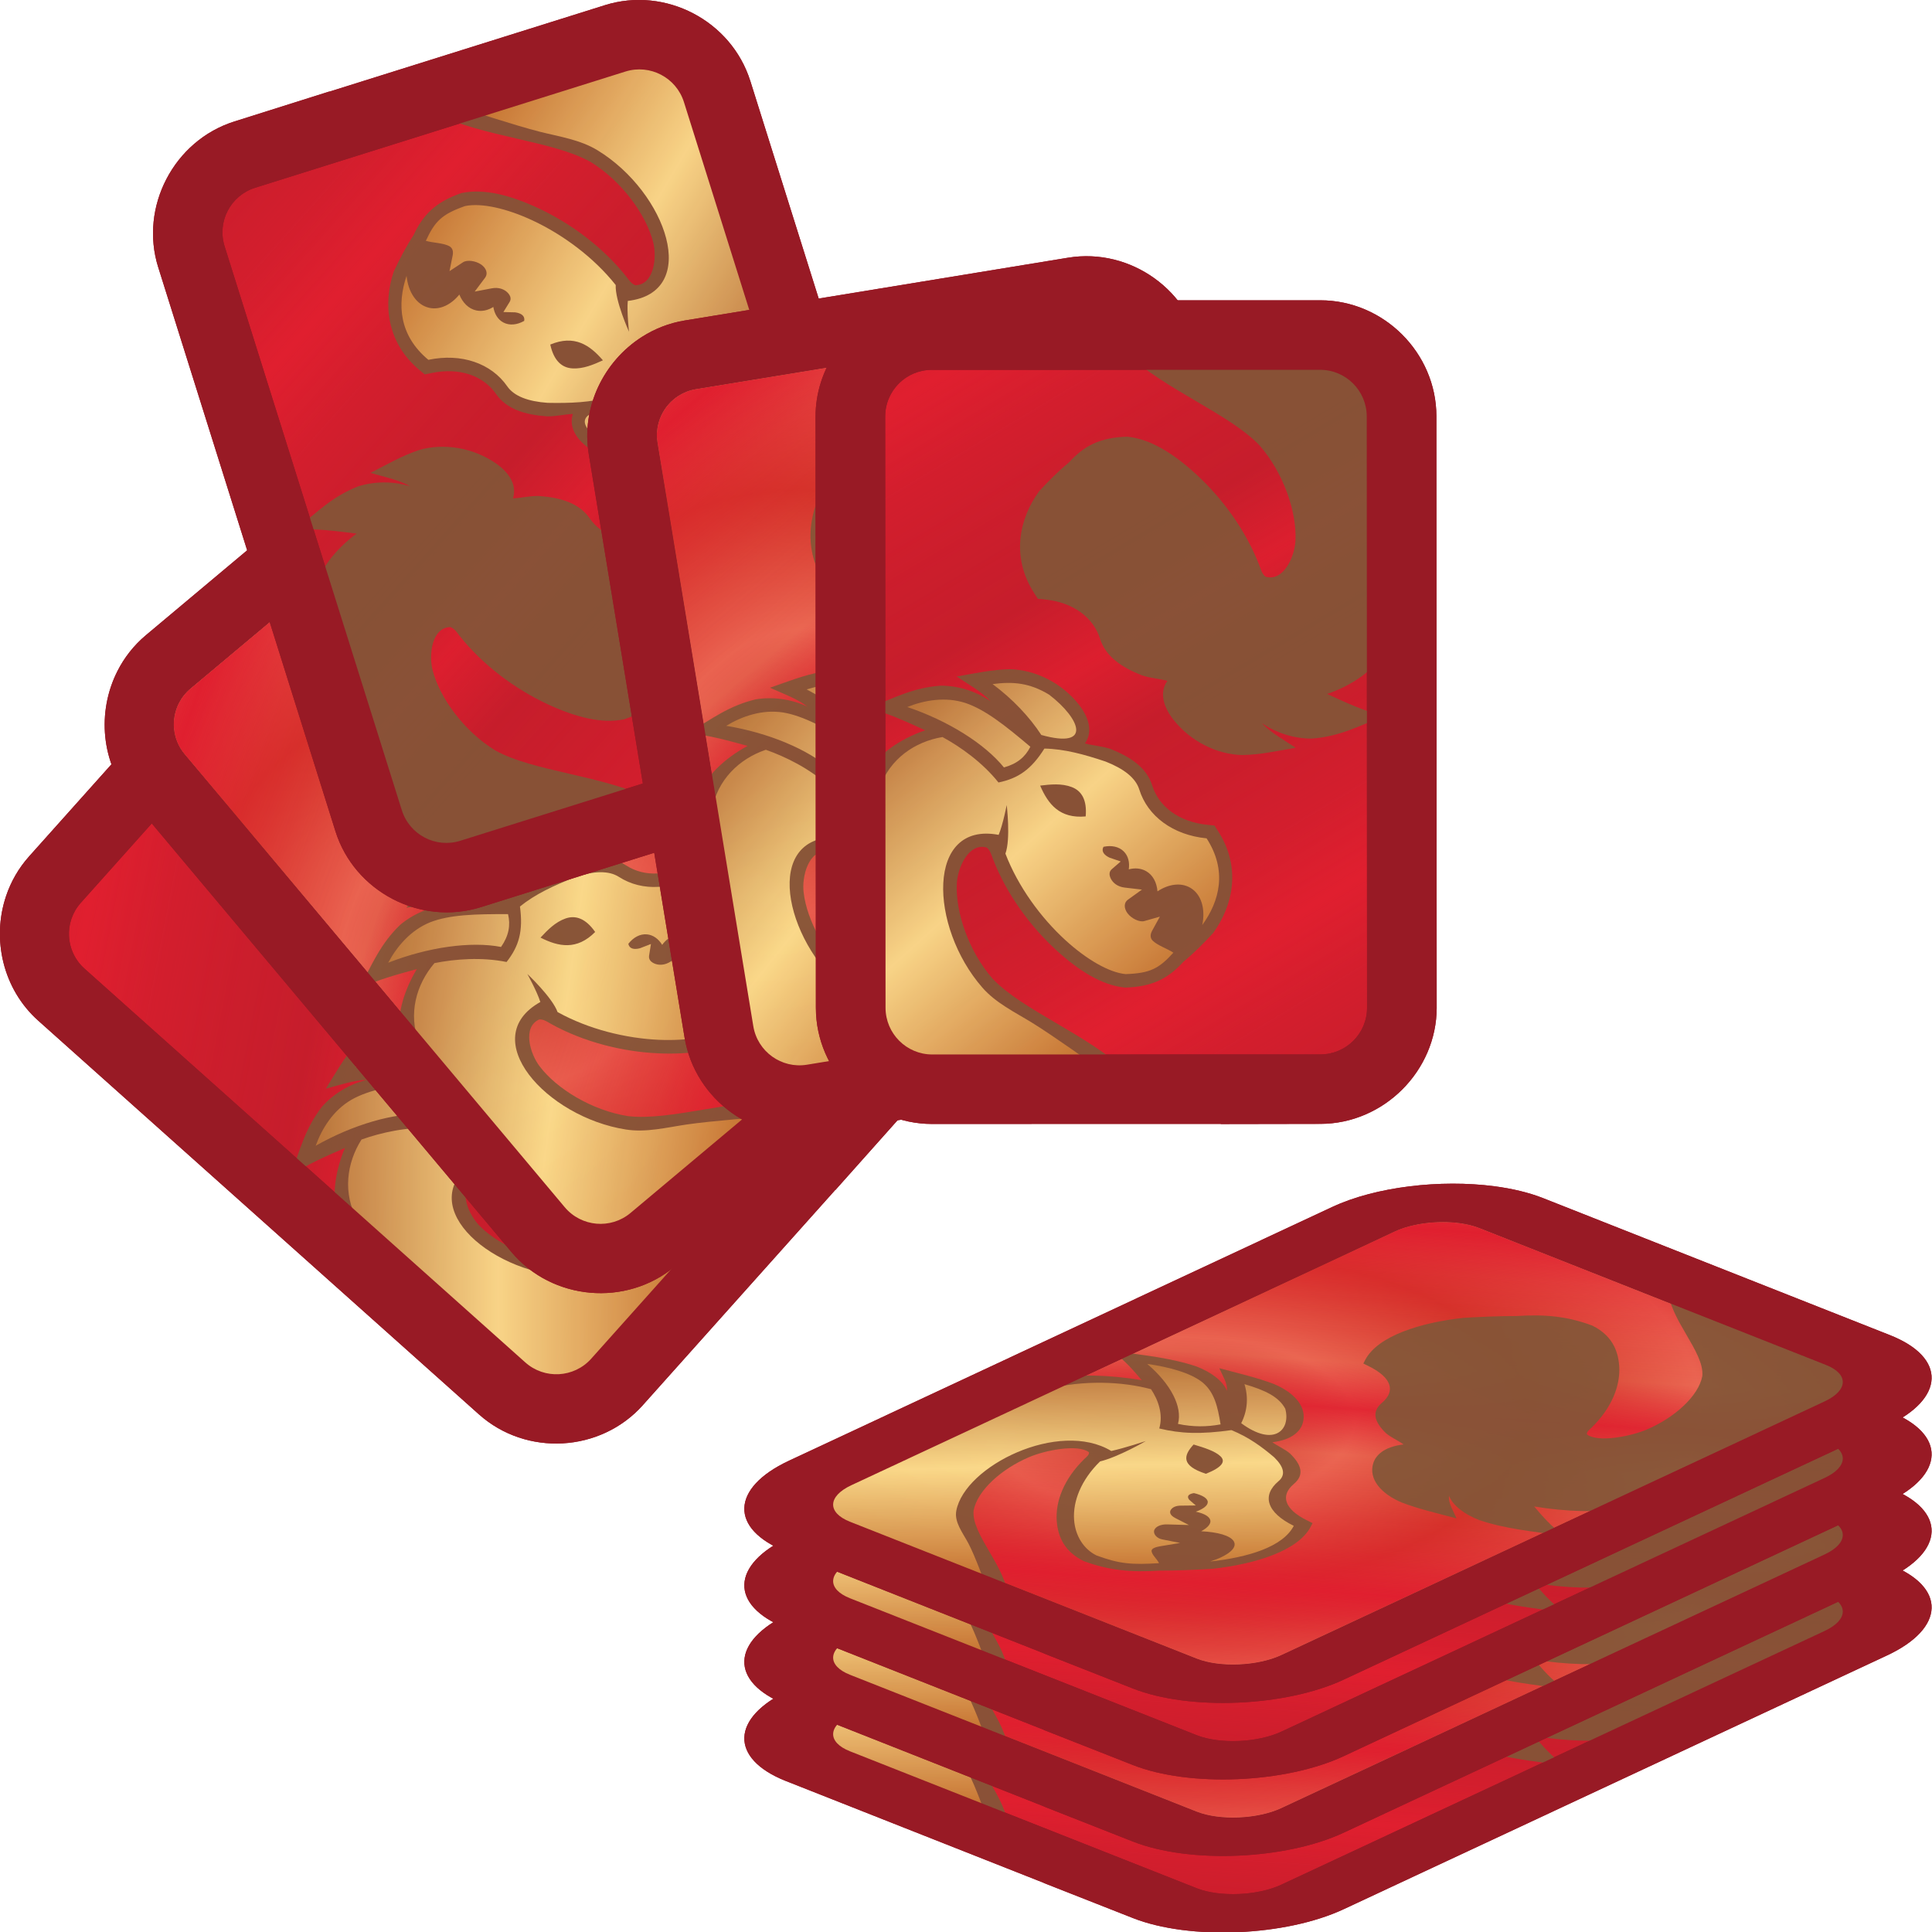<svg height="500" viewBox="0 0 132.292 132.292" width="500" xmlns="http://www.w3.org/2000/svg" xmlns:xlink="http://www.w3.org/1999/xlink"><linearGradient id="a" gradientTransform="matrix(.311 0 0 .311 -20.191 59.808)" gradientUnits="userSpaceOnUse" spreadMethod="reflect" x1="1454.827" x2="1488.898" xlink:href="#b" y1="39.519" y2="150.061"/><linearGradient id="b" gradientTransform="matrix(391.593 0 0 -391.593 60.796 7618.49)" gradientUnits="userSpaceOnUse" spreadMethod="pad" x1="0" x2="1" y1="0" y2="0"><stop offset="0" stop-color="#9f571d"/><stop offset=".511" stop-color="#fde791"/><stop offset="1" stop-color="#b7671e"/></linearGradient><linearGradient id="c" gradientUnits="userSpaceOnUse" spreadMethod="reflect" x1="455.958" x2="458.422" y1="52.037" y2="75.932"><stop offset="0" stop-color="#e01f2f"/><stop offset=".25" stop-color="#e01f2f" stop-opacity=".818"/><stop offset=".5" stop-color="#e01f2f" stop-opacity=".711"/><stop offset=".75" stop-color="#e01f2f" stop-opacity=".642"/><stop offset="1" stop-color="#e01f2f" stop-opacity=".95"/></linearGradient><radialGradient id="d" cx="441.027" cy="82.878" gradientTransform="matrix(.441 .783 -.688 .391 311.961 -297.239)" gradientUnits="userSpaceOnUse" r="25.75" spreadMethod="reflect" xlink:href="#b"/><g><g id="e" stroke-width="1.085" transform="matrix(.923 0 0 .92 -222.145 2.475)"><path d="m456.047 45.793c-3.363-.101-6.668 1.778-8.15 4.982l-18.477 39.9v.002c-1.972 4.269-.086 9.466 4.178 11.461h.004l19.424 9.064-.008.008 6.695 3.111.008.004c4.267 1.983 9.481.069 11.459-4.201v-.002l18.479-39.898.002-.004c1.969-4.265.084-9.465-4.186-11.457l-.004-.002-26.107-12.184c-1.068-.498-2.196-.752-3.316-.785z" fill="#981a25" stroke-linecap="round"/><path d="m461.898 109.639-26.11-12.182c-1.728-.808-2.481-2.872-1.677-4.612l18.475-39.898c.804-1.737 2.863-2.492 4.592-1.685l26.11 12.185c1.731.806 2.481 2.871 1.679 4.608l-18.478 39.898c-.805 1.738-2.862 2.49-4.592 1.686z" fill="url(#d)" stroke-width="10.336"/><path d="m461.898 109.639-26.11-12.182c-1.728-.808-2.481-2.872-1.677-4.612l18.475-39.898c.804-1.737 2.863-2.492 4.592-1.685l26.11 12.185c1.731.806 2.481 2.871 1.679 4.608l-18.478 39.898c-.805 1.738-2.862 2.49-4.592 1.686z" fill="url(#c)" stroke-linecap="round" stroke-width="10.336"/><g opacity=".9"><g id="f"><path d="m458.488 98.078c2.151-1.197 3.957-3.5 3.508-6.727l-.066-.479-.418-.248c-1.889-1.117-2.729-2.793-2.514-4.412.181-1.355-.551-2.594-1.671-3.774-.5-.478-1.054-.757-1.538-1.168 1.038-.605 1.025-1.866.811-2.796-.478-2.048-1.87-3.737-3.511-4.554-1.232-.555-2.482-.823-3.833-1.192.529.877 1.217 1.812 1.506 2.728-.701-1.187-1.751-2.094-2.859-2.607-1.889-.728-3.515-.649-5.568-.75 1.173.943 2.238 2.229 3.123 3.27-1.981-.213-4.044.167-4.832.98l-8.217 13.912c-.385 6.758.288 7.416 3.714 9.522l12.208 4.944c-1.49-3.779-5.08-7.394-6.111-10.486-.76-2.628-.402-5.69.562-7.52.536-1.053 2.101-2.437 3.148-1.507.145.288.093.607.063.925-.194 2.816.395 5.746 1.402 8.174.866 2.086 1.964 3.806 3.455 4.687 1.892.814 3.201.728 4.728.089.998-.259 1.957-.616 2.91-1.01z" fill="#815737" opacity="1" stroke-width="1.085"/><path d="m453.121 79.329c3 2.574 3.137.131 1.789-2.468-.947-1.425-2.032-2.04-3.474-2.494.875 1.622 1.456 3.36 1.685 4.963zm-8.138-6.093c2.302 2.195 4.052 4.89 4.609 7.11 1.009.171 1.763-.041 2.423-.564-1.022-2.218-1.87-3.917-2.995-4.992-1.145-1.066-2.662-1.478-4.037-1.553zm1.429 30.131s-1.898-3.373-2.918-4.921c-.829-1.258-1.817-2.461-2.24-3.925-1.675-5.787 1.42-13.001 5.874-9.792.604-.553 1.474-1.758 1.474-1.758s-.783 2.411-1.607 3.237c-.181 2.626.378 5.432 1.328 7.72.816 1.966 1.921 3.548 2.981 4.177 1.717.734 2.441.66 3.886.055-.304-.496-.813-.942-1.015-1.458-.113-.318.082-.545.271-.687l.963-.709-1.184-.189c-.347-.055-.772-.542-.885-1.05-.093-.456.075-.833.445-.907l1.265-.241-1.098-.677c-.459-.283-.644-.696-.653-1.034-.009-.337.116-.541.368-.614l.835-.239-.628-.603c-.29-.345-.378-.7-.071-.927.585.134 1.042.464 1.219.951.16.438.063.924-.224 1.363.466.086.861.31 1.114.672.332.474.356 1.095.128 1.714.968-.144 1.849.117 2.315.783.549.786.369 1.918-.356 2.892 1.921-1.069 3.395-2.881 3.001-5.71-2.168-1.282-3.272-3.353-2.998-5.41.119-.891-.384-1.876-1.386-2.934-1.222-1.165-2.397-2.158-3.714-2.802-1.543 1-2.689 1.189-4.148.847-.446-1.847-1.425-3.575-2.342-4.823-2.014-.558-4.232-.183-5.819 1.457l-9.381 18.507zm7.144-17.15c-1.817-.654-2.144-1.995-2.097-3.507.747.241 1.508.51 2.065 1.076.558.566.65 1.356.032 2.431z" fill="url(#a)" opacity="1" stroke-width="10.336"/></g><use transform="matrix(-1 0 0 -1 919.078 160.903)" xlink:href="#f"/></g><path d="m456.047 45.793c-3.363-.101-6.667 1.778-8.15 4.982l-18.477 39.9v.002c-1.972 4.269-.086 9.466 4.178 11.461h.004l19.424 9.064-.008.008 6.696 3.111.008.004c4.267 1.983 9.481.069 11.459-4.201v-.002l18.479-39.898.002-.004c1.969-4.265.084-9.465-4.186-11.457l-.004-.002-26.108-12.183c-1.068-.498-2.196-.752-3.316-.785zm-.202 5.148c.449.016.902.12 1.334.321l26.11 12.185c1.731.806 2.481 2.871 1.679 4.608l-18.478 39.898c-.805 1.738-2.862 2.49-4.591 1.687l-26.11-12.182c-1.728-.808-2.481-2.873-1.677-4.613l18.475-39.898c.603-1.303 1.912-2.053 3.258-2.006z" fill="#981a25" stroke-linecap="round"/></g><g><use id="g" stroke-width="1.189" transform="matrix(1.198 .139 -.457 .538 -115.436 45.317)" xlink:href="#e"/><use transform="translate(-0 -5.239)" xlink:href="#g"/><use transform="translate(-0 -10.479)" xlink:href="#g"/><use transform="translate(0 -15.718)" xlink:href="#g"/></g><g><use transform="matrix(.29 -.957 .957 .29 -99.921 238.664)" xlink:href="#e"/><use transform="matrix(.424 -.906 .906 .424 -116.662 207.153)" xlink:href="#e"/><use transform="matrix(-.739 .674 -.674 -.739 238.013 -48.393)" xlink:href="#e"/><use transform="matrix(.827 -.563 .563 .827 -145.554 98.099)" xlink:href="#e"/><use transform="matrix(.907 -.422 .422 .907 -138.39 64.634)" xlink:href="#e"/></g></g></svg>